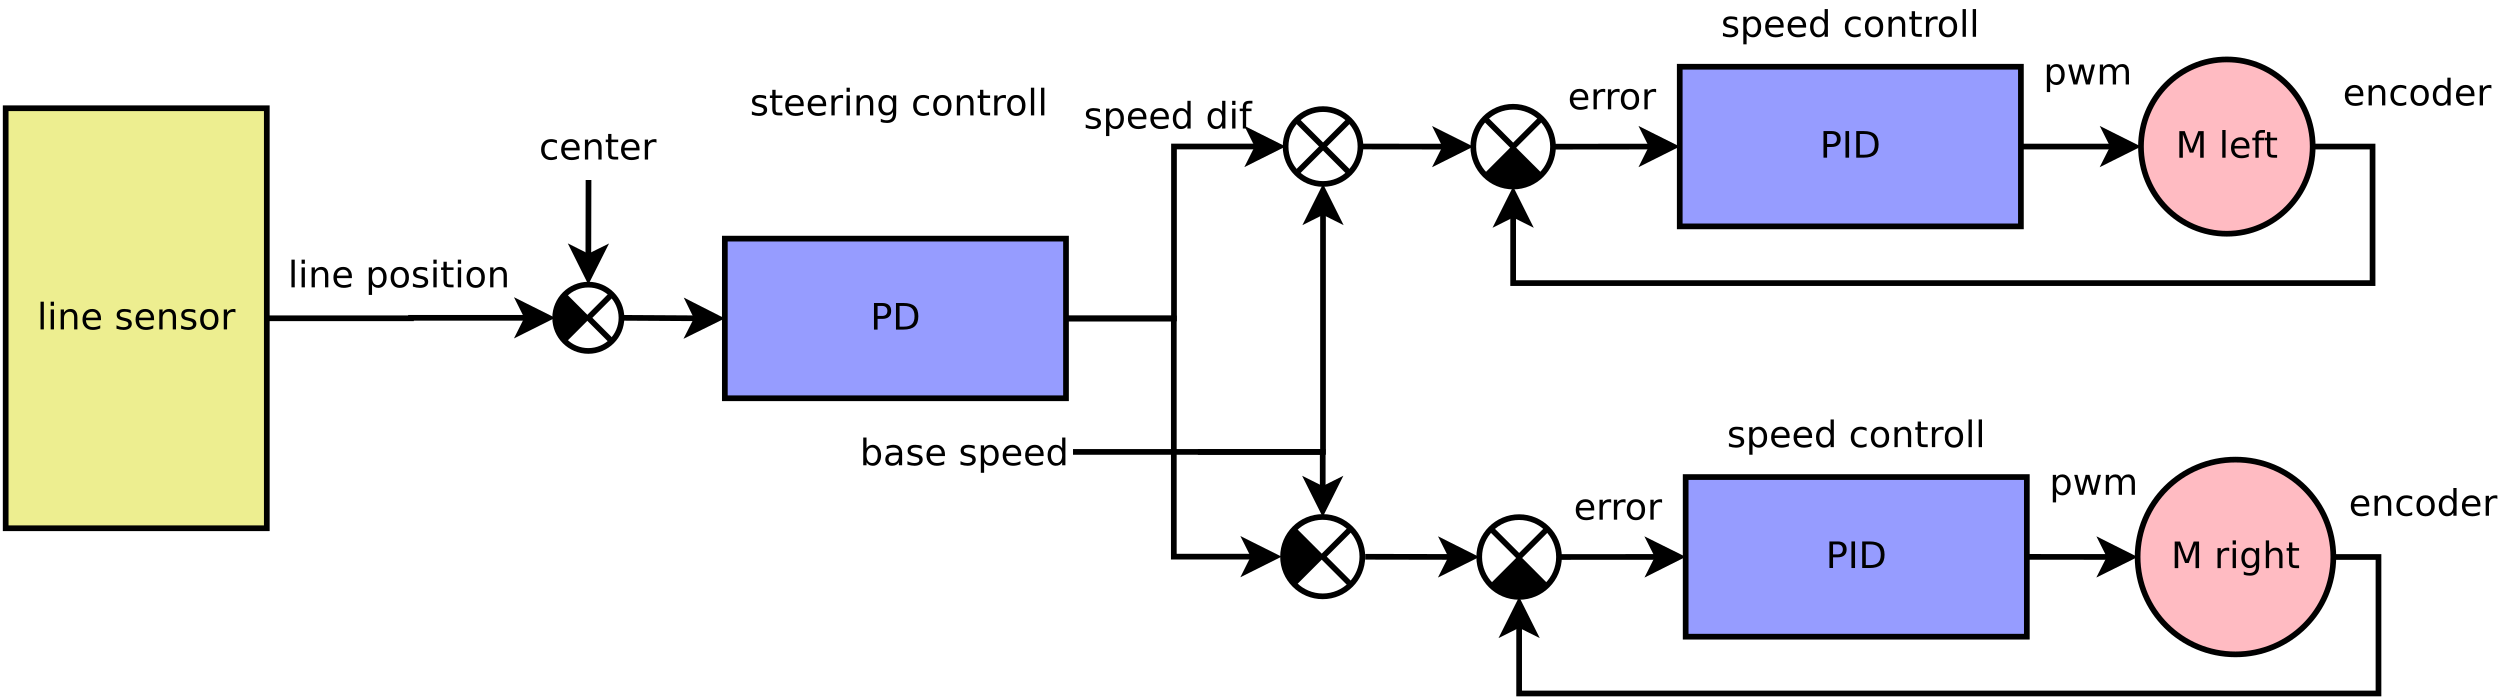 <?xml version="1.0" encoding="UTF-8"?>
<svg xmlns="http://www.w3.org/2000/svg" xmlns:xlink="http://www.w3.org/1999/xlink" width="877pt" height="245pt" viewBox="0 0 877 245" version="1.1">
<defs>
<g>
<symbol overflow="visible" id="glyph0-0">
<path style="stroke:none;" d="M 0.641 2.266 L 0.641 -9.016 L 7.031 -9.016 L 7.031 2.266 Z M 1.359 1.547 L 6.328 1.547 L 6.328 -8.297 L 1.359 -8.297 Z M 1.359 1.547 "/>
</symbol>
<symbol overflow="visible" id="glyph0-1">
<path style="stroke:none;" d="M 2.516 -8.297 L 2.516 -4.781 L 4.109 -4.781 C 4.691 -4.781 5.145 -4.93 5.469 -5.234 C 5.789 -5.547 5.953 -5.984 5.953 -6.547 C 5.953 -7.098 5.789 -7.523 5.469 -7.828 C 5.145 -8.141 4.691 -8.297 4.109 -8.297 Z M 1.25 -9.328 L 4.109 -9.328 C 5.148 -9.328 5.938 -9.086 6.469 -8.609 C 7.008 -8.141 7.281 -7.453 7.281 -6.547 C 7.281 -5.617 7.008 -4.922 6.469 -4.453 C 5.938 -3.984 5.148 -3.75 4.109 -3.75 L 2.516 -3.75 L 2.516 0 L 1.25 0 Z M 1.25 -9.328 "/>
</symbol>
<symbol overflow="visible" id="glyph0-2">
<path style="stroke:none;" d="M 1.25 -9.328 L 2.516 -9.328 L 2.516 0 L 1.25 0 Z M 1.25 -9.328 "/>
</symbol>
<symbol overflow="visible" id="glyph0-3">
<path style="stroke:none;" d="M 2.516 -8.297 L 2.516 -1.031 L 4.047 -1.031 C 5.328 -1.031 6.266 -1.32 6.859 -1.906 C 7.461 -2.488 7.766 -3.41 7.766 -4.672 C 7.766 -5.922 7.461 -6.836 6.859 -7.422 C 6.266 -8.004 5.328 -8.297 4.047 -8.297 Z M 1.25 -9.328 L 3.844 -9.328 C 5.656 -9.328 6.984 -8.953 7.828 -8.203 C 8.672 -7.453 9.094 -6.273 9.094 -4.672 C 9.094 -3.066 8.664 -1.883 7.812 -1.125 C 6.969 -0.375 5.645 0 3.844 0 L 1.25 0 Z M 1.25 -9.328 "/>
</symbol>
<symbol overflow="visible" id="glyph0-4">
<path style="stroke:none;" d="M 1.25 -9.328 L 3.141 -9.328 L 5.516 -2.984 L 7.906 -9.328 L 9.797 -9.328 L 9.797 0 L 8.562 0 L 8.562 -8.188 L 6.156 -1.797 L 4.891 -1.797 L 2.484 -8.188 L 2.484 0 L 1.25 0 Z M 1.25 -9.328 "/>
</symbol>
<symbol overflow="visible" id="glyph0-5">
<path style="stroke:none;" d=""/>
</symbol>
<symbol overflow="visible" id="glyph0-6">
<path style="stroke:none;" d="M 1.203 -9.719 L 2.359 -9.719 L 2.359 0 L 1.203 0 Z M 1.203 -9.719 "/>
</symbol>
<symbol overflow="visible" id="glyph0-7">
<path style="stroke:none;" d="M 7.188 -3.781 L 7.188 -3.219 L 1.906 -3.219 C 1.957 -2.426 2.195 -1.82 2.625 -1.406 C 3.051 -1 3.645 -0.797 4.406 -0.797 C 4.844 -0.797 5.27 -0.848 5.688 -0.953 C 6.102 -1.066 6.516 -1.227 6.922 -1.438 L 6.922 -0.359 C 6.516 -0.18 6.094 -0.047 5.656 0.047 C 5.219 0.141 4.781 0.188 4.344 0.188 C 3.219 0.188 2.328 -0.133 1.672 -0.781 C 1.023 -1.438 0.703 -2.32 0.703 -3.438 C 0.703 -4.582 1.008 -5.488 1.625 -6.156 C 2.25 -6.832 3.086 -7.172 4.141 -7.172 C 5.078 -7.172 5.816 -6.863 6.359 -6.25 C 6.91 -5.645 7.188 -4.82 7.188 -3.781 Z M 6.047 -4.125 C 6.035 -4.75 5.859 -5.25 5.516 -5.625 C 5.172 -6 4.719 -6.188 4.156 -6.188 C 3.508 -6.188 2.992 -6.004 2.609 -5.641 C 2.223 -5.285 2 -4.781 1.938 -4.125 Z M 6.047 -4.125 "/>
</symbol>
<symbol overflow="visible" id="glyph0-8">
<path style="stroke:none;" d="M 4.75 -9.719 L 4.75 -8.766 L 3.656 -8.766 C 3.238 -8.766 2.945 -8.68 2.781 -8.516 C 2.625 -8.348 2.547 -8.047 2.547 -7.609 L 2.547 -7 L 4.438 -7 L 4.438 -6.109 L 2.547 -6.109 L 2.547 0 L 1.391 0 L 1.391 -6.109 L 0.297 -6.109 L 0.297 -7 L 1.391 -7 L 1.391 -7.484 C 1.391 -8.266 1.57 -8.832 1.938 -9.188 C 2.301 -9.539 2.875 -9.719 3.656 -9.719 Z M 4.75 -9.719 "/>
</symbol>
<symbol overflow="visible" id="glyph0-9">
<path style="stroke:none;" d="M 2.344 -8.984 L 2.344 -7 L 4.719 -7 L 4.719 -6.109 L 2.344 -6.109 L 2.344 -2.312 C 2.344 -1.738 2.422 -1.367 2.578 -1.203 C 2.734 -1.047 3.051 -0.969 3.531 -0.969 L 4.719 -0.969 L 4.719 0 L 3.531 0 C 2.645 0 2.031 -0.164 1.688 -0.5 C 1.352 -0.832 1.188 -1.438 1.188 -2.312 L 1.188 -6.109 L 0.344 -6.109 L 0.344 -7 L 1.188 -7 L 1.188 -8.984 Z M 2.344 -8.984 "/>
</symbol>
<symbol overflow="visible" id="glyph0-10">
<path style="stroke:none;" d="M 7.016 -4.219 L 7.016 0 L 5.875 0 L 5.875 -4.188 C 5.875 -4.852 5.742 -5.348 5.484 -5.672 C 5.223 -6.004 4.836 -6.172 4.328 -6.172 C 3.703 -6.172 3.207 -5.973 2.844 -5.578 C 2.488 -5.18 2.312 -4.641 2.312 -3.953 L 2.312 0 L 1.156 0 L 1.156 -7 L 2.312 -7 L 2.312 -5.906 C 2.594 -6.332 2.914 -6.648 3.281 -6.859 C 3.656 -7.066 4.086 -7.172 4.578 -7.172 C 5.379 -7.172 5.984 -6.922 6.391 -6.422 C 6.805 -5.922 7.016 -5.188 7.016 -4.219 Z M 7.016 -4.219 "/>
</symbol>
<symbol overflow="visible" id="glyph0-11">
<path style="stroke:none;" d="M 6.25 -6.734 L 6.25 -5.656 C 5.914 -5.832 5.586 -5.961 5.266 -6.047 C 4.941 -6.141 4.613 -6.188 4.281 -6.188 C 3.531 -6.188 2.945 -5.953 2.531 -5.484 C 2.125 -5.016 1.922 -4.352 1.922 -3.5 C 1.922 -2.645 2.125 -1.977 2.531 -1.5 C 2.945 -1.031 3.531 -0.797 4.281 -0.797 C 4.613 -0.797 4.941 -0.836 5.266 -0.922 C 5.586 -1.016 5.914 -1.148 6.25 -1.328 L 6.25 -0.266 C 5.926 -0.117 5.594 -0.008 5.25 0.062 C 4.906 0.145 4.539 0.188 4.156 0.188 C 3.094 0.188 2.25 -0.145 1.625 -0.812 C 1.008 -1.477 0.703 -2.375 0.703 -3.5 C 0.703 -4.633 1.016 -5.531 1.641 -6.188 C 2.273 -6.844 3.133 -7.172 4.219 -7.172 C 4.57 -7.172 4.914 -7.133 5.25 -7.062 C 5.594 -6.988 5.926 -6.879 6.25 -6.734 Z M 6.25 -6.734 "/>
</symbol>
<symbol overflow="visible" id="glyph0-12">
<path style="stroke:none;" d="M 3.922 -6.188 C 3.305 -6.188 2.816 -5.945 2.453 -5.469 C 2.098 -4.988 1.922 -4.332 1.922 -3.5 C 1.922 -2.656 2.098 -1.992 2.453 -1.516 C 2.805 -1.035 3.297 -0.797 3.922 -0.797 C 4.535 -0.797 5.02 -1.035 5.375 -1.516 C 5.727 -2.004 5.906 -2.664 5.906 -3.5 C 5.906 -4.32 5.727 -4.973 5.375 -5.453 C 5.02 -5.941 4.535 -6.188 3.922 -6.188 Z M 3.922 -7.172 C 4.922 -7.172 5.703 -6.844 6.266 -6.188 C 6.836 -5.539 7.125 -4.645 7.125 -3.5 C 7.125 -2.352 6.836 -1.453 6.266 -0.797 C 5.703 -0.141 4.922 0.188 3.922 0.188 C 2.91 0.188 2.117 -0.141 1.547 -0.797 C 0.984 -1.453 0.703 -2.352 0.703 -3.5 C 0.703 -4.645 0.984 -5.539 1.547 -6.188 C 2.117 -6.844 2.91 -7.172 3.922 -7.172 Z M 3.922 -7.172 "/>
</symbol>
<symbol overflow="visible" id="glyph0-13">
<path style="stroke:none;" d="M 5.812 -5.938 L 5.812 -9.719 L 6.953 -9.719 L 6.953 0 L 5.812 0 L 5.812 -1.047 C 5.57 -0.629 5.266 -0.316 4.891 -0.109 C 4.523 0.086 4.082 0.188 3.562 0.188 C 2.719 0.188 2.031 -0.148 1.5 -0.828 C 0.969 -1.504 0.703 -2.395 0.703 -3.5 C 0.703 -4.594 0.969 -5.477 1.5 -6.156 C 2.031 -6.832 2.719 -7.172 3.562 -7.172 C 4.082 -7.172 4.523 -7.066 4.891 -6.859 C 5.266 -6.66 5.57 -6.352 5.812 -5.938 Z M 1.891 -3.5 C 1.891 -2.645 2.062 -1.977 2.406 -1.5 C 2.758 -1.02 3.238 -0.781 3.844 -0.781 C 4.457 -0.781 4.938 -1.02 5.281 -1.5 C 5.633 -1.977 5.812 -2.645 5.812 -3.5 C 5.812 -4.344 5.633 -5.004 5.281 -5.484 C 4.938 -5.961 4.457 -6.203 3.844 -6.203 C 3.238 -6.203 2.758 -5.961 2.406 -5.484 C 2.062 -5.004 1.891 -4.344 1.891 -3.5 Z M 1.891 -3.5 "/>
</symbol>
<symbol overflow="visible" id="glyph0-14">
<path style="stroke:none;" d="M 5.266 -5.922 C 5.129 -5.992 4.984 -6.047 4.828 -6.078 C 4.68 -6.117 4.52 -6.141 4.344 -6.141 C 3.688 -6.141 3.18 -5.926 2.828 -5.5 C 2.484 -5.082 2.312 -4.477 2.312 -3.688 L 2.312 0 L 1.156 0 L 1.156 -7 L 2.312 -7 L 2.312 -5.906 C 2.562 -6.332 2.879 -6.648 3.266 -6.859 C 3.648 -7.066 4.117 -7.172 4.672 -7.172 C 4.754 -7.172 4.844 -7.164 4.938 -7.156 C 5.031 -7.145 5.133 -7.129 5.25 -7.109 Z M 5.266 -5.922 "/>
</symbol>
<symbol overflow="visible" id="glyph0-15">
<path style="stroke:none;" d="M 2.312 -1.047 L 2.312 2.656 L 1.156 2.656 L 1.156 -7 L 2.312 -7 L 2.312 -5.938 C 2.562 -6.352 2.867 -6.66 3.234 -6.859 C 3.598 -7.066 4.039 -7.172 4.562 -7.172 C 5.406 -7.172 6.094 -6.832 6.625 -6.156 C 7.156 -5.477 7.422 -4.594 7.422 -3.5 C 7.422 -2.395 7.156 -1.504 6.625 -0.828 C 6.094 -0.148 5.406 0.188 4.562 0.188 C 4.039 0.188 3.598 0.086 3.234 -0.109 C 2.867 -0.316 2.562 -0.629 2.312 -1.047 Z M 6.234 -3.5 C 6.234 -4.344 6.055 -5.004 5.703 -5.484 C 5.359 -5.961 4.883 -6.203 4.281 -6.203 C 3.664 -6.203 3.18 -5.961 2.828 -5.484 C 2.484 -5.004 2.312 -4.344 2.312 -3.5 C 2.312 -2.645 2.484 -1.977 2.828 -1.5 C 3.18 -1.02 3.664 -0.781 4.281 -0.781 C 4.883 -0.781 5.359 -1.02 5.703 -1.5 C 6.055 -1.977 6.234 -2.645 6.234 -3.5 Z M 6.234 -3.5 "/>
</symbol>
<symbol overflow="visible" id="glyph0-16">
<path style="stroke:none;" d="M 0.531 -7 L 1.688 -7 L 3.125 -1.531 L 4.562 -7 L 5.906 -7 L 7.344 -1.531 L 8.781 -7 L 9.922 -7 L 8.094 0 L 6.734 0 L 5.234 -5.734 L 3.719 0 L 2.375 0 Z M 0.531 -7 "/>
</symbol>
<symbol overflow="visible" id="glyph0-17">
<path style="stroke:none;" d="M 6.656 -5.656 C 6.938 -6.164 7.273 -6.547 7.672 -6.797 C 8.078 -7.047 8.551 -7.172 9.094 -7.172 C 9.82 -7.172 10.383 -6.914 10.781 -6.406 C 11.176 -5.895 11.375 -5.164 11.375 -4.219 L 11.375 0 L 10.219 0 L 10.219 -4.188 C 10.219 -4.852 10.098 -5.348 9.859 -5.672 C 9.629 -6.004 9.27 -6.172 8.781 -6.172 C 8.188 -6.172 7.711 -5.973 7.359 -5.578 C 7.016 -5.18 6.844 -4.641 6.844 -3.953 L 6.844 0 L 5.688 0 L 5.688 -4.188 C 5.688 -4.863 5.566 -5.363 5.328 -5.688 C 5.098 -6.008 4.734 -6.172 4.234 -6.172 C 3.648 -6.172 3.18 -5.969 2.828 -5.562 C 2.484 -5.164 2.312 -4.629 2.312 -3.953 L 2.312 0 L 1.156 0 L 1.156 -7 L 2.312 -7 L 2.312 -5.906 C 2.582 -6.332 2.898 -6.648 3.266 -6.859 C 3.629 -7.066 4.062 -7.172 4.562 -7.172 C 5.07 -7.172 5.504 -7.039 5.859 -6.781 C 6.223 -6.52 6.488 -6.145 6.656 -5.656 Z M 6.656 -5.656 "/>
</symbol>
<symbol overflow="visible" id="glyph0-18">
<path style="stroke:none;" d="M 5.672 -6.797 L 5.672 -5.703 C 5.348 -5.867 5.008 -5.992 4.656 -6.078 C 4.301 -6.16 3.938 -6.203 3.562 -6.203 C 3 -6.203 2.57 -6.113 2.281 -5.938 C 2 -5.77 1.859 -5.508 1.859 -5.156 C 1.859 -4.883 1.957 -4.672 2.156 -4.516 C 2.363 -4.367 2.773 -4.227 3.391 -4.094 L 3.781 -4 C 4.602 -3.832 5.188 -3.586 5.531 -3.266 C 5.875 -2.941 6.047 -2.5 6.047 -1.938 C 6.047 -1.281 5.785 -0.758 5.266 -0.375 C 4.754 0 4.051 0.188 3.156 0.188 C 2.781 0.188 2.391 0.148 1.984 0.078 C 1.578 0.004 1.145 -0.102 0.688 -0.25 L 0.688 -1.438 C 1.113 -1.219 1.531 -1.051 1.938 -0.938 C 2.352 -0.832 2.766 -0.781 3.172 -0.781 C 3.711 -0.781 4.129 -0.875 4.422 -1.062 C 4.711 -1.25 4.859 -1.508 4.859 -1.844 C 4.859 -2.156 4.754 -2.395 4.547 -2.562 C 4.336 -2.727 3.875 -2.891 3.156 -3.047 L 2.766 -3.141 C 2.047 -3.285 1.531 -3.516 1.219 -3.828 C 0.906 -4.141 0.75 -4.566 0.75 -5.109 C 0.75 -5.766 0.977 -6.27 1.438 -6.625 C 1.906 -6.988 2.57 -7.172 3.438 -7.172 C 3.852 -7.172 4.25 -7.141 4.625 -7.078 C 5 -7.016 5.348 -6.922 5.672 -6.797 Z M 5.672 -6.797 "/>
</symbol>
<symbol overflow="visible" id="glyph0-19">
<path style="stroke:none;" d="M 1.203 -7 L 2.359 -7 L 2.359 0 L 1.203 0 Z M 1.203 -9.719 L 2.359 -9.719 L 2.359 -8.266 L 1.203 -8.266 Z M 1.203 -9.719 "/>
</symbol>
<symbol overflow="visible" id="glyph0-20">
<path style="stroke:none;" d="M 5.812 -3.578 C 5.812 -4.41 5.641 -5.055 5.297 -5.516 C 4.953 -5.973 4.469 -6.203 3.844 -6.203 C 3.227 -6.203 2.75 -5.973 2.406 -5.516 C 2.062 -5.055 1.891 -4.41 1.891 -3.578 C 1.891 -2.754 2.062 -2.113 2.406 -1.656 C 2.75 -1.195 3.227 -0.969 3.844 -0.969 C 4.469 -0.969 4.953 -1.195 5.297 -1.656 C 5.641 -2.113 5.812 -2.754 5.812 -3.578 Z M 6.953 -0.875 C 6.953 0.32 6.688 1.207 6.156 1.781 C 5.633 2.363 4.828 2.656 3.734 2.656 C 3.328 2.656 2.945 2.625 2.594 2.562 C 2.238 2.508 1.891 2.422 1.547 2.297 L 1.547 1.172 C 1.891 1.359 2.223 1.492 2.547 1.578 C 2.879 1.672 3.219 1.719 3.562 1.719 C 4.312 1.719 4.875 1.52 5.25 1.125 C 5.625 0.727 5.812 0.133 5.812 -0.656 L 5.812 -1.234 C 5.57 -0.816 5.266 -0.504 4.891 -0.297 C 4.523 -0.098 4.082 0 3.562 0 C 2.707 0 2.016 -0.328 1.484 -0.984 C 0.961 -1.641 0.703 -2.504 0.703 -3.578 C 0.703 -4.66 0.961 -5.531 1.484 -6.188 C 2.016 -6.844 2.707 -7.172 3.562 -7.172 C 4.082 -7.172 4.523 -7.066 4.891 -6.859 C 5.266 -6.648 5.57 -6.344 5.812 -5.938 L 5.812 -7 L 6.953 -7 Z M 6.953 -0.875 "/>
</symbol>
<symbol overflow="visible" id="glyph0-21">
<path style="stroke:none;" d="M 7.016 -4.219 L 7.016 0 L 5.875 0 L 5.875 -4.188 C 5.875 -4.852 5.742 -5.348 5.484 -5.672 C 5.223 -6.004 4.836 -6.172 4.328 -6.172 C 3.703 -6.172 3.207 -5.973 2.844 -5.578 C 2.488 -5.18 2.312 -4.641 2.312 -3.953 L 2.312 0 L 1.156 0 L 1.156 -9.719 L 2.312 -9.719 L 2.312 -5.906 C 2.594 -6.332 2.914 -6.648 3.281 -6.859 C 3.656 -7.066 4.086 -7.172 4.578 -7.172 C 5.379 -7.172 5.984 -6.922 6.391 -6.422 C 6.805 -5.922 7.016 -5.188 7.016 -4.219 Z M 7.016 -4.219 "/>
</symbol>
<symbol overflow="visible" id="glyph0-22">
<path style="stroke:none;" d="M 6.234 -3.5 C 6.234 -4.344 6.055 -5.004 5.703 -5.484 C 5.359 -5.961 4.883 -6.203 4.281 -6.203 C 3.664 -6.203 3.18 -5.961 2.828 -5.484 C 2.484 -5.004 2.312 -4.344 2.312 -3.5 C 2.312 -2.645 2.484 -1.977 2.828 -1.5 C 3.18 -1.02 3.664 -0.781 4.281 -0.781 C 4.883 -0.781 5.359 -1.02 5.703 -1.5 C 6.055 -1.977 6.234 -2.645 6.234 -3.5 Z M 2.312 -5.938 C 2.562 -6.352 2.867 -6.66 3.234 -6.859 C 3.598 -7.066 4.039 -7.172 4.562 -7.172 C 5.406 -7.172 6.094 -6.832 6.625 -6.156 C 7.156 -5.477 7.422 -4.594 7.422 -3.5 C 7.422 -2.395 7.156 -1.504 6.625 -0.828 C 6.094 -0.148 5.406 0.188 4.562 0.188 C 4.039 0.188 3.598 0.086 3.234 -0.109 C 2.867 -0.316 2.562 -0.629 2.312 -1.047 L 2.312 0 L 1.156 0 L 1.156 -9.719 L 2.312 -9.719 Z M 2.312 -5.938 "/>
</symbol>
<symbol overflow="visible" id="glyph0-23">
<path style="stroke:none;" d="M 4.391 -3.516 C 3.461 -3.516 2.816 -3.406 2.453 -3.188 C 2.098 -2.977 1.922 -2.617 1.922 -2.109 C 1.922 -1.703 2.051 -1.379 2.312 -1.141 C 2.582 -0.898 2.953 -0.781 3.422 -0.781 C 4.055 -0.781 4.566 -1.004 4.953 -1.453 C 5.336 -1.91 5.531 -2.516 5.531 -3.266 L 5.531 -3.516 Z M 6.672 -4 L 6.672 0 L 5.531 0 L 5.531 -1.062 C 5.27 -0.633 4.941 -0.316 4.547 -0.109 C 4.16 0.086 3.68 0.188 3.109 0.188 C 2.391 0.188 1.816 -0.016 1.391 -0.422 C 0.973 -0.828 0.766 -1.363 0.766 -2.031 C 0.766 -2.82 1.023 -3.414 1.547 -3.812 C 2.078 -4.219 2.867 -4.422 3.922 -4.422 L 5.531 -4.422 L 5.531 -4.531 C 5.531 -5.062 5.352 -5.469 5 -5.75 C 4.656 -6.039 4.172 -6.188 3.547 -6.188 C 3.141 -6.188 2.75 -6.141 2.375 -6.047 C 2 -5.953 1.633 -5.812 1.281 -5.625 L 1.281 -6.672 C 1.695 -6.836 2.102 -6.961 2.5 -7.047 C 2.895 -7.129 3.281 -7.172 3.656 -7.172 C 4.676 -7.172 5.43 -6.906 5.922 -6.375 C 6.422 -5.852 6.672 -5.062 6.672 -4 Z M 6.672 -4 "/>
</symbol>
</g>
</defs>
<g id="surface20555">
<rect x="0" y="0" width="877" height="245" style="fill:rgb(100%,100%,100%);fill-opacity:1;stroke:none;"/>
<path style="fill-rule:evenodd;fill:rgb(100%,100%,100%);fill-opacity:1;stroke-width:0.1;stroke-linecap:butt;stroke-linejoin:miter;stroke:rgb(0%,0%,0%);stroke-opacity:1;stroke-miterlimit:10;" d="M 32.084 23.926 C 32.084 24.289 31.79 24.583 31.427 24.583 C 31.065 24.583 30.771 24.289 30.771 23.926 C 30.771 23.564 31.065 23.27 31.427 23.27 C 31.79 23.27 32.084 23.564 32.084 23.926 " transform="matrix(20,0,0,20,-164.427,-427.128)"/>
<path style="fill:none;stroke-width:0.1;stroke-linecap:butt;stroke-linejoin:miter;stroke:rgb(0%,0%,0%);stroke-opacity:1;stroke-miterlimit:10;" d="M 30.963 23.462 L 31.891 24.39 " transform="matrix(20,0,0,20,-164.427,-427.128)"/>
<path style="fill:none;stroke-width:0.1;stroke-linecap:butt;stroke-linejoin:miter;stroke:rgb(0%,0%,0%);stroke-opacity:1;stroke-miterlimit:10;" d="M 31.891 23.462 L 30.963 24.39 " transform="matrix(20,0,0,20,-164.427,-427.128)"/>
<path style="fill-rule:evenodd;fill:rgb(58.824%,61.176%,100%);fill-opacity:1;stroke-width:0.1;stroke-linecap:butt;stroke-linejoin:miter;stroke:rgb(0%,0%,0%);stroke-opacity:1;stroke-miterlimit:10;" d="M 37.684 22.527 L 43.668 22.527 L 43.668 25.327 L 37.684 25.327 Z M 37.684 22.527 " transform="matrix(20,0,0,20,-164.427,-427.128)"/>
<g style="fill:rgb(0%,0%,0%);fill-opacity:1;">
  <use xlink:href="#glyph0-1" x="638.426" y="55.307"/>
  <use xlink:href="#glyph0-2" x="646.144" y="55.307"/>
  <use xlink:href="#glyph0-3" x="649.919" y="55.307"/>
</g>
<path style="fill-rule:evenodd;fill:rgb(100%,73.333%,76.078%);fill-opacity:1;stroke-width:0.1;stroke-linecap:butt;stroke-linejoin:miter;stroke:rgb(0%,0%,0%);stroke-opacity:1;stroke-miterlimit:10;" d="M 48.786 23.927 C 48.786 24.772 48.112 25.456 47.28 25.456 C 46.449 25.456 45.774 24.772 45.774 23.927 C 45.774 23.083 46.449 22.399 47.28 22.399 C 48.112 22.399 48.786 23.083 48.786 23.927 " transform="matrix(20,0,0,20,-164.427,-427.128)"/>
<g style="fill:rgb(0%,0%,0%);fill-opacity:1;">
  <use xlink:href="#glyph0-4" x="763.262" y="55.322"/>
  <use xlink:href="#glyph0-5" x="774.305" y="55.322"/>
  <use xlink:href="#glyph0-6" x="778.374" y="55.322"/>
  <use xlink:href="#glyph0-7" x="781.93" y="55.322"/>
  <use xlink:href="#glyph0-8" x="789.805" y="55.322"/>
  <use xlink:href="#glyph0-9" x="794.087" y="55.322"/>
</g>
<path style="fill-rule:evenodd;fill:rgb(100%,100%,100%);fill-opacity:1;stroke-width:0.1;stroke-linecap:butt;stroke-linejoin:miter;stroke:rgb(0%,0%,0%);stroke-opacity:1;stroke-miterlimit:10;" d="M 35.461 23.929 C 35.461 24.315 35.148 24.628 34.762 24.628 C 34.376 24.628 34.063 24.315 34.063 23.929 C 34.063 23.543 34.376 23.229 34.762 23.229 C 35.148 23.229 35.461 23.543 35.461 23.929 " transform="matrix(20,0,0,20,-164.427,-427.128)"/>
<path style="fill:none;stroke-width:0.1;stroke-linecap:butt;stroke-linejoin:miter;stroke:rgb(0%,0%,0%);stroke-opacity:1;stroke-miterlimit:10;" d="M 34.268 23.434 L 34.762 23.929 L 35.257 23.434 " transform="matrix(20,0,0,20,-164.427,-427.128)"/>
<path style="fill-rule:evenodd;fill:rgb(0%,0%,0%);fill-opacity:1;stroke-width:0.05;stroke-linecap:butt;stroke-linejoin:miter;stroke:rgb(0%,0%,0%);stroke-opacity:1;stroke-miterlimit:10;" d="M 34.268 24.423 C 34.268 24.423 34.449 24.628 34.762 24.628 C 35.075 24.628 35.257 24.423 35.257 24.423 L 34.762 23.929 Z M 34.268 24.423 " transform="matrix(20,0,0,20,-164.427,-427.128)"/>
<path style="fill:none;stroke-width:0.1;stroke-linecap:butt;stroke-linejoin:miter;stroke:rgb(0%,0%,0%);stroke-opacity:1;stroke-miterlimit:10;" d="M 35.461 23.929 L 37.197 23.927 " transform="matrix(20,0,0,20,-164.427,-427.128)"/>
<path style="fill-rule:evenodd;fill:rgb(0%,0%,0%);fill-opacity:1;stroke-width:0.1;stroke-linecap:butt;stroke-linejoin:miter;stroke:rgb(0%,0%,0%);stroke-opacity:1;stroke-miterlimit:10;" d="M 37.572 23.927 L 37.072 24.177 L 37.197 23.927 L 37.072 23.677 Z M 37.572 23.927 " transform="matrix(20,0,0,20,-164.427,-427.128)"/>
<path style="fill:none;stroke-width:0.1;stroke-linecap:butt;stroke-linejoin:miter;stroke:rgb(0%,0%,0%);stroke-opacity:1;stroke-miterlimit:10;" d="M 43.668 23.927 L 45.288 23.927 " transform="matrix(20,0,0,20,-164.427,-427.128)"/>
<path style="fill-rule:evenodd;fill:rgb(0%,0%,0%);fill-opacity:1;stroke-width:0.1;stroke-linecap:butt;stroke-linejoin:miter;stroke:rgb(0%,0%,0%);stroke-opacity:1;stroke-miterlimit:10;" d="M 45.663 23.927 L 45.162 24.177 L 45.288 23.927 L 45.163 23.677 Z M 45.663 23.927 " transform="matrix(20,0,0,20,-164.427,-427.128)"/>
<path style="fill:none;stroke-width:0.1;stroke-linecap:butt;stroke-linejoin:miter;stroke:rgb(0%,0%,0%);stroke-opacity:1;stroke-miterlimit:10;" d="M 48.786 23.927 L 49.836 23.927 L 49.836 26.322 L 34.762 26.322 L 34.762 25.115 " transform="matrix(20,0,0,20,-164.427,-427.128)"/>
<path style="fill-rule:evenodd;fill:rgb(0%,0%,0%);fill-opacity:1;stroke-width:0.1;stroke-linecap:butt;stroke-linejoin:miter;stroke:rgb(0%,0%,0%);stroke-opacity:1;stroke-miterlimit:10;" d="M 34.762 24.74 L 35.012 25.24 L 34.762 25.115 L 34.512 25.24 Z M 34.762 24.74 " transform="matrix(20,0,0,20,-164.427,-427.128)"/>
<g style="fill:rgb(0%,0%,0%);fill-opacity:1;">
  <use xlink:href="#glyph0-7" x="821.871" y="36.967"/>
  <use xlink:href="#glyph0-10" x="829.746" y="36.967"/>
  <use xlink:href="#glyph0-11" x="837.858" y="36.967"/>
  <use xlink:href="#glyph0-12" x="844.896" y="36.967"/>
  <use xlink:href="#glyph0-13" x="852.727" y="36.967"/>
  <use xlink:href="#glyph0-7" x="860.852" y="36.967"/>
  <use xlink:href="#glyph0-14" x="868.727" y="36.967"/>
</g>
<g style="fill:rgb(0%,0%,0%);fill-opacity:1;">
  <use xlink:href="#glyph0-15" x="716.875" y="29.631"/>
  <use xlink:href="#glyph0-16" x="725" y="29.631"/>
  <use xlink:href="#glyph0-17" x="735.468" y="29.631"/>
</g>
<g style="fill:rgb(0%,0%,0%);fill-opacity:1;">
  <use xlink:href="#glyph0-7" x="549.984" y="38.346"/>
  <use xlink:href="#glyph0-14" x="557.859" y="38.346"/>
  <use xlink:href="#glyph0-14" x="562.897" y="38.346"/>
  <use xlink:href="#glyph0-12" x="567.878" y="38.346"/>
  <use xlink:href="#glyph0-14" x="575.709" y="38.346"/>
</g>
<g style="fill:rgb(0%,0%,0%);fill-opacity:1;">
  <use xlink:href="#glyph0-18" x="603.727" y="12.904"/>
  <use xlink:href="#glyph0-15" x="610.395" y="12.904"/>
  <use xlink:href="#glyph0-7" x="618.52" y="12.904"/>
  <use xlink:href="#glyph0-7" x="626.395" y="12.904"/>
  <use xlink:href="#glyph0-13" x="634.27" y="12.904"/>
  <use xlink:href="#glyph0-5" x="642.395" y="12.904"/>
  <use xlink:href="#glyph0-11" x="646.464" y="12.904"/>
  <use xlink:href="#glyph0-12" x="653.501" y="12.904"/>
  <use xlink:href="#glyph0-10" x="661.332" y="12.904"/>
  <use xlink:href="#glyph0-9" x="669.445" y="12.904"/>
  <use xlink:href="#glyph0-14" x="674.463" y="12.904"/>
  <use xlink:href="#glyph0-12" x="679.444" y="12.904"/>
  <use xlink:href="#glyph0-6" x="687.276" y="12.904"/>
  <use xlink:href="#glyph0-6" x="690.832" y="12.904"/>
</g>
<path style="fill-rule:evenodd;fill:rgb(58.824%,61.176%,100%);fill-opacity:1;stroke-width:0.1;stroke-linecap:butt;stroke-linejoin:miter;stroke:rgb(0%,0%,0%);stroke-opacity:1;stroke-miterlimit:10;" d="M 37.788 29.724 L 43.772 29.724 L 43.772 32.524 L 37.788 32.524 Z M 37.788 29.724 " transform="matrix(20,0,0,20,-164.427,-427.128)"/>
<g style="fill:rgb(0%,0%,0%);fill-opacity:1;">
  <use xlink:href="#glyph0-1" x="640.516" y="199.264"/>
  <use xlink:href="#glyph0-2" x="648.234" y="199.264"/>
  <use xlink:href="#glyph0-3" x="652.009" y="199.264"/>
</g>
<path style="fill-rule:evenodd;fill:rgb(100%,73.333%,76.078%);fill-opacity:1;stroke-width:0.1;stroke-linecap:butt;stroke-linejoin:miter;stroke:rgb(0%,0%,0%);stroke-opacity:1;stroke-miterlimit:10;" d="M 49.148 31.126 C 49.148 32.069 48.38 32.834 47.432 32.834 C 46.484 32.834 45.715 32.069 45.715 31.126 C 45.715 30.182 46.484 29.418 47.432 29.418 C 48.38 29.418 49.148 30.182 49.148 31.126 " transform="matrix(20,0,0,20,-164.427,-427.128)"/>
<g style="fill:rgb(0%,0%,0%);fill-opacity:1;">
  <use xlink:href="#glyph0-4" x="761.633" y="199.291"/>
  <use xlink:href="#glyph0-5" x="772.676" y="199.291"/>
  <use xlink:href="#glyph0-14" x="776.745" y="199.291"/>
  <use xlink:href="#glyph0-19" x="782.007" y="199.291"/>
  <use xlink:href="#glyph0-20" x="785.564" y="199.291"/>
  <use xlink:href="#glyph0-21" x="793.689" y="199.291"/>
  <use xlink:href="#glyph0-9" x="801.801" y="199.291"/>
</g>
<path style="fill-rule:evenodd;fill:rgb(100%,100%,100%);fill-opacity:1;stroke-width:0.1;stroke-linecap:butt;stroke-linejoin:miter;stroke:rgb(0%,0%,0%);stroke-opacity:1;stroke-miterlimit:10;" d="M 35.566 31.126 C 35.566 31.512 35.253 31.826 34.867 31.826 C 34.481 31.826 34.167 31.512 34.167 31.126 C 34.167 30.74 34.481 30.427 34.867 30.427 C 35.253 30.427 35.566 30.74 35.566 31.126 " transform="matrix(20,0,0,20,-164.427,-427.128)"/>
<path style="fill:none;stroke-width:0.1;stroke-linecap:butt;stroke-linejoin:miter;stroke:rgb(0%,0%,0%);stroke-opacity:1;stroke-miterlimit:10;" d="M 34.372 30.632 L 34.867 31.126 L 35.361 30.632 " transform="matrix(20,0,0,20,-164.427,-427.128)"/>
<path style="fill-rule:evenodd;fill:rgb(0%,0%,0%);fill-opacity:1;stroke-width:0.05;stroke-linecap:butt;stroke-linejoin:miter;stroke:rgb(0%,0%,0%);stroke-opacity:1;stroke-miterlimit:10;" d="M 34.372 31.621 C 34.372 31.621 34.553 31.826 34.867 31.826 C 35.18 31.826 35.361 31.621 35.361 31.621 L 34.867 31.126 Z M 34.372 31.621 " transform="matrix(20,0,0,20,-164.427,-427.128)"/>
<path style="fill:none;stroke-width:0.1;stroke-linecap:butt;stroke-linejoin:miter;stroke:rgb(0%,0%,0%);stroke-opacity:1;stroke-miterlimit:10;" d="M 35.566 31.126 L 37.302 31.125 " transform="matrix(20,0,0,20,-164.427,-427.128)"/>
<path style="fill-rule:evenodd;fill:rgb(0%,0%,0%);fill-opacity:1;stroke-width:0.1;stroke-linecap:butt;stroke-linejoin:miter;stroke:rgb(0%,0%,0%);stroke-opacity:1;stroke-miterlimit:10;" d="M 37.677 31.124 L 37.177 31.375 L 37.302 31.125 L 37.176 30.875 Z M 37.677 31.124 " transform="matrix(20,0,0,20,-164.427,-427.128)"/>
<path style="fill:none;stroke-width:0.1;stroke-linecap:butt;stroke-linejoin:miter;stroke:rgb(0%,0%,0%);stroke-opacity:1;stroke-miterlimit:10;" d="M 43.772 31.124 L 45.229 31.125 " transform="matrix(20,0,0,20,-164.427,-427.128)"/>
<path style="fill-rule:evenodd;fill:rgb(0%,0%,0%);fill-opacity:1;stroke-width:0.1;stroke-linecap:butt;stroke-linejoin:miter;stroke:rgb(0%,0%,0%);stroke-opacity:1;stroke-miterlimit:10;" d="M 45.604 31.126 L 45.103 31.375 L 45.229 31.125 L 45.104 30.875 Z M 45.604 31.126 " transform="matrix(20,0,0,20,-164.427,-427.128)"/>
<path style="fill:none;stroke-width:0.1;stroke-linecap:butt;stroke-linejoin:miter;stroke:rgb(0%,0%,0%);stroke-opacity:1;stroke-miterlimit:10;" d="M 49.148 31.126 L 49.94 31.126 L 49.94 33.52 L 34.867 33.52 L 34.867 32.312 " transform="matrix(20,0,0,20,-164.427,-427.128)"/>
<path style="fill-rule:evenodd;fill:rgb(0%,0%,0%);fill-opacity:1;stroke-width:0.1;stroke-linecap:butt;stroke-linejoin:miter;stroke:rgb(0%,0%,0%);stroke-opacity:1;stroke-miterlimit:10;" d="M 34.867 31.937 L 35.117 32.437 L 34.867 32.312 L 34.617 32.437 Z M 34.867 31.937 " transform="matrix(20,0,0,20,-164.427,-427.128)"/>
<g style="fill:rgb(0%,0%,0%);fill-opacity:1;">
  <use xlink:href="#glyph0-7" x="823.961" y="180.92"/>
  <use xlink:href="#glyph0-10" x="831.836" y="180.92"/>
  <use xlink:href="#glyph0-11" x="839.948" y="180.92"/>
  <use xlink:href="#glyph0-12" x="846.986" y="180.92"/>
  <use xlink:href="#glyph0-13" x="854.817" y="180.92"/>
  <use xlink:href="#glyph0-7" x="862.942" y="180.92"/>
  <use xlink:href="#glyph0-14" x="870.817" y="180.92"/>
</g>
<g style="fill:rgb(0%,0%,0%);fill-opacity:1;">
  <use xlink:href="#glyph0-15" x="718.965" y="173.584"/>
  <use xlink:href="#glyph0-16" x="727.09" y="173.584"/>
  <use xlink:href="#glyph0-17" x="737.558" y="173.584"/>
</g>
<g style="fill:rgb(0%,0%,0%);fill-opacity:1;">
  <use xlink:href="#glyph0-7" x="552.074" y="182.299"/>
  <use xlink:href="#glyph0-14" x="559.949" y="182.299"/>
  <use xlink:href="#glyph0-14" x="564.987" y="182.299"/>
  <use xlink:href="#glyph0-12" x="569.968" y="182.299"/>
  <use xlink:href="#glyph0-14" x="577.799" y="182.299"/>
</g>
<g style="fill:rgb(0%,0%,0%);fill-opacity:1;">
  <use xlink:href="#glyph0-18" x="605.816" y="156.861"/>
  <use xlink:href="#glyph0-15" x="612.485" y="156.861"/>
  <use xlink:href="#glyph0-7" x="620.61" y="156.861"/>
  <use xlink:href="#glyph0-7" x="628.485" y="156.861"/>
  <use xlink:href="#glyph0-13" x="636.36" y="156.861"/>
  <use xlink:href="#glyph0-5" x="644.485" y="156.861"/>
  <use xlink:href="#glyph0-11" x="648.553" y="156.861"/>
  <use xlink:href="#glyph0-12" x="655.591" y="156.861"/>
  <use xlink:href="#glyph0-10" x="663.422" y="156.861"/>
  <use xlink:href="#glyph0-9" x="671.534" y="156.861"/>
  <use xlink:href="#glyph0-14" x="676.553" y="156.861"/>
  <use xlink:href="#glyph0-12" x="681.534" y="156.861"/>
  <use xlink:href="#glyph0-6" x="689.365" y="156.861"/>
  <use xlink:href="#glyph0-6" x="692.922" y="156.861"/>
</g>
<path style="fill-rule:evenodd;fill:rgb(58.824%,61.176%,100%);fill-opacity:1;stroke-width:0.1;stroke-linecap:butt;stroke-linejoin:miter;stroke:rgb(0%,0%,0%);stroke-opacity:1;stroke-miterlimit:10;" d="M 20.935 25.542 L 26.919 25.542 L 26.919 28.342 L 20.935 28.342 Z M 20.935 25.542 " transform="matrix(20,0,0,20,-164.427,-427.128)"/>
<g style="fill:rgb(0%,0%,0%);fill-opacity:1;">
  <use xlink:href="#glyph0-1" x="305.34" y="115.619"/>
  <use xlink:href="#glyph0-3" x="313.058" y="115.619"/>
</g>
<g style="fill:rgb(0%,0%,0%);fill-opacity:1;">
  <use xlink:href="#glyph0-18" x="263.066" y="40.483"/>
  <use xlink:href="#glyph0-9" x="269.735" y="40.483"/>
  <use xlink:href="#glyph0-7" x="274.754" y="40.483"/>
  <use xlink:href="#glyph0-7" x="282.629" y="40.483"/>
  <use xlink:href="#glyph0-14" x="290.503" y="40.483"/>
  <use xlink:href="#glyph0-19" x="295.766" y="40.483"/>
  <use xlink:href="#glyph0-10" x="299.322" y="40.483"/>
  <use xlink:href="#glyph0-20" x="307.434" y="40.483"/>
  <use xlink:href="#glyph0-5" x="315.559" y="40.483"/>
  <use xlink:href="#glyph0-11" x="319.628" y="40.483"/>
  <use xlink:href="#glyph0-12" x="326.666" y="40.483"/>
  <use xlink:href="#glyph0-10" x="334.497" y="40.483"/>
  <use xlink:href="#glyph0-9" x="342.609" y="40.483"/>
  <use xlink:href="#glyph0-14" x="347.628" y="40.483"/>
  <use xlink:href="#glyph0-12" x="352.609" y="40.483"/>
  <use xlink:href="#glyph0-6" x="360.44" y="40.483"/>
  <use xlink:href="#glyph0-6" x="363.996" y="40.483"/>
</g>
<path style="fill:none;stroke-width:0.1;stroke-linecap:butt;stroke-linejoin:miter;stroke:rgb(0%,0%,0%);stroke-opacity:1;stroke-miterlimit:10;" d="M 32.084 23.926 L 33.576 23.928 " transform="matrix(20,0,0,20,-164.427,-427.128)"/>
<path style="fill-rule:evenodd;fill:rgb(0%,0%,0%);fill-opacity:1;stroke-width:0.1;stroke-linecap:butt;stroke-linejoin:miter;stroke:rgb(0%,0%,0%);stroke-opacity:1;stroke-miterlimit:10;" d="M 33.951 23.928 L 33.451 24.178 L 33.576 23.928 L 33.451 23.678 Z M 33.951 23.928 " transform="matrix(20,0,0,20,-164.427,-427.128)"/>
<path style="fill:none;stroke-width:0.1;stroke-linecap:butt;stroke-linejoin:miter;stroke:rgb(0%,0%,0%);stroke-opacity:1;stroke-miterlimit:10;" d="M 32.167 31.122 L 33.681 31.125 " transform="matrix(20,0,0,20,-164.427,-427.128)"/>
<path style="fill-rule:evenodd;fill:rgb(0%,0%,0%);fill-opacity:1;stroke-width:0.1;stroke-linecap:butt;stroke-linejoin:miter;stroke:rgb(0%,0%,0%);stroke-opacity:1;stroke-miterlimit:10;" d="M 34.056 31.126 L 33.555 31.375 L 33.681 31.125 L 33.556 30.875 Z M 34.056 31.126 " transform="matrix(20,0,0,20,-164.427,-427.128)"/>
<path style="fill-rule:evenodd;fill:rgb(100%,100%,100%);fill-opacity:1;stroke-width:0.1;stroke-linecap:butt;stroke-linejoin:miter;stroke:rgb(0%,0%,0%);stroke-opacity:1;stroke-miterlimit:10;" d="M 32.117 31.12 C 32.117 31.504 31.806 31.816 31.422 31.816 C 31.038 31.816 30.726 31.504 30.726 31.12 C 30.726 30.736 31.038 30.424 31.422 30.424 C 31.806 30.424 32.117 30.736 32.117 31.12 " transform="matrix(20,0,0,20,-164.427,-427.128)"/>
<path style="fill:none;stroke-width:0.1;stroke-linecap:butt;stroke-linejoin:miter;stroke:rgb(0%,0%,0%);stroke-opacity:1;stroke-miterlimit:10;" d="M 31.914 30.628 L 31.422 31.12 L 31.914 31.612 " transform="matrix(20,0,0,20,-164.427,-427.128)"/>
<path style="fill-rule:evenodd;fill:rgb(0%,0%,0%);fill-opacity:1;stroke-width:0.05;stroke-linecap:butt;stroke-linejoin:miter;stroke:rgb(0%,0%,0%);stroke-opacity:1;stroke-miterlimit:10;" d="M 30.93 30.628 C 30.93 30.628 30.726 30.808 30.726 31.12 C 30.726 31.432 30.93 31.612 30.93 31.612 L 31.422 31.12 Z M 30.93 30.628 " transform="matrix(20,0,0,20,-164.427,-427.128)"/>
<path style="fill:none;stroke-width:0.1;stroke-linecap:butt;stroke-linejoin:miter;stroke:rgb(0%,0%,0%);stroke-opacity:1;stroke-miterlimit:10;" d="M 26.919 26.942 L 28.813 26.942 L 28.813 23.926 L 30.284 23.926 " transform="matrix(20,0,0,20,-164.427,-427.128)"/>
<path style="fill-rule:evenodd;fill:rgb(0%,0%,0%);fill-opacity:1;stroke-width:0.1;stroke-linecap:butt;stroke-linejoin:miter;stroke:rgb(0%,0%,0%);stroke-opacity:1;stroke-miterlimit:10;" d="M 30.659 23.926 L 30.159 24.176 L 30.284 23.926 L 30.159 23.676 Z M 30.659 23.926 " transform="matrix(20,0,0,20,-164.427,-427.128)"/>
<path style="fill:none;stroke-width:0.1;stroke-linecap:butt;stroke-linejoin:miter;stroke:rgb(0%,0%,0%);stroke-opacity:1;stroke-miterlimit:10;" d="M 26.919 26.942 L 28.81 26.942 L 28.81 31.12 L 30.214 31.12 " transform="matrix(20,0,0,20,-164.427,-427.128)"/>
<path style="fill-rule:evenodd;fill:rgb(0%,0%,0%);fill-opacity:1;stroke-width:0.1;stroke-linecap:butt;stroke-linejoin:miter;stroke:rgb(0%,0%,0%);stroke-opacity:1;stroke-miterlimit:10;" d="M 30.589 31.12 L 30.089 31.37 L 30.214 31.12 L 30.089 30.87 Z M 30.589 31.12 " transform="matrix(20,0,0,20,-164.427,-427.128)"/>
<g style="fill:rgb(0%,0%,0%);fill-opacity:1;">
  <use xlink:href="#glyph0-18" x="380.18" y="45.088"/>
  <use xlink:href="#glyph0-15" x="386.848" y="45.088"/>
  <use xlink:href="#glyph0-7" x="394.973" y="45.088"/>
  <use xlink:href="#glyph0-7" x="402.848" y="45.088"/>
  <use xlink:href="#glyph0-13" x="410.723" y="45.088"/>
  <use xlink:href="#glyph0-5" x="418.848" y="45.088"/>
  <use xlink:href="#glyph0-13" x="422.917" y="45.088"/>
  <use xlink:href="#glyph0-19" x="431.042" y="45.088"/>
  <use xlink:href="#glyph0-8" x="434.598" y="45.088"/>
</g>
<path style="fill:none;stroke-width:0.1;stroke-linecap:butt;stroke-linejoin:miter;stroke:rgb(0%,0%,0%);stroke-opacity:1;stroke-miterlimit:10;" d="M 29.232 29.283 L 31.427 29.283 L 31.427 25.069 " transform="matrix(20,0,0,20,-164.427,-427.128)"/>
<path style="fill-rule:evenodd;fill:rgb(0%,0%,0%);fill-opacity:1;stroke-width:0.1;stroke-linecap:butt;stroke-linejoin:miter;stroke:rgb(0%,0%,0%);stroke-opacity:1;stroke-miterlimit:10;" d="M 31.427 24.694 L 31.677 25.194 L 31.427 25.069 L 31.177 25.194 Z M 31.427 24.694 " transform="matrix(20,0,0,20,-164.427,-427.128)"/>
<path style="fill:none;stroke-width:0.1;stroke-linecap:butt;stroke-linejoin:miter;stroke:rgb(0%,0%,0%);stroke-opacity:1;stroke-miterlimit:10;" d="M 27.042 29.283 L 31.422 29.283 L 31.422 29.938 " transform="matrix(20,0,0,20,-164.427,-427.128)"/>
<path style="fill-rule:evenodd;fill:rgb(0%,0%,0%);fill-opacity:1;stroke-width:0.1;stroke-linecap:butt;stroke-linejoin:miter;stroke:rgb(0%,0%,0%);stroke-opacity:1;stroke-miterlimit:10;" d="M 31.422 30.313 L 31.172 29.813 L 31.422 29.938 L 31.672 29.813 Z M 31.422 30.313 " transform="matrix(20,0,0,20,-164.427,-427.128)"/>
<g style="fill:rgb(0%,0%,0%);fill-opacity:1;">
  <use xlink:href="#glyph0-22" x="301.668" y="163.213"/>
  <use xlink:href="#glyph0-23" x="309.793" y="163.213"/>
  <use xlink:href="#glyph0-18" x="317.637" y="163.213"/>
  <use xlink:href="#glyph0-7" x="324.305" y="163.213"/>
  <use xlink:href="#glyph0-5" x="332.18" y="163.213"/>
  <use xlink:href="#glyph0-18" x="336.249" y="163.213"/>
  <use xlink:href="#glyph0-15" x="342.917" y="163.213"/>
  <use xlink:href="#glyph0-7" x="351.042" y="163.213"/>
  <use xlink:href="#glyph0-7" x="358.917" y="163.213"/>
  <use xlink:href="#glyph0-13" x="366.792" y="163.213"/>
</g>
<path style="fill-rule:evenodd;fill:rgb(92.941%,93.333%,56.471%);fill-opacity:1;stroke-width:0.1;stroke-linecap:butt;stroke-linejoin:miter;stroke:rgb(0%,0%,0%);stroke-opacity:1;stroke-miterlimit:10;" d="M 8.321 23.255 L 12.901 23.255 L 12.901 30.622 L 8.321 30.622 Z M 8.321 23.255 " transform="matrix(20,0,0,20,-164.427,-427.128)"/>
<g style="fill:rgb(0%,0%,0%);fill-opacity:1;">
  <use xlink:href="#glyph0-6" x="13.016" y="115.553"/>
  <use xlink:href="#glyph0-19" x="16.572" y="115.553"/>
  <use xlink:href="#glyph0-10" x="20.128" y="115.553"/>
  <use xlink:href="#glyph0-7" x="28.241" y="115.553"/>
  <use xlink:href="#glyph0-5" x="36.115" y="115.553"/>
  <use xlink:href="#glyph0-18" x="40.184" y="115.553"/>
  <use xlink:href="#glyph0-7" x="46.853" y="115.553"/>
  <use xlink:href="#glyph0-10" x="54.728" y="115.553"/>
  <use xlink:href="#glyph0-18" x="62.84" y="115.553"/>
  <use xlink:href="#glyph0-12" x="69.508" y="115.553"/>
  <use xlink:href="#glyph0-14" x="77.34" y="115.553"/>
</g>
<path style="fill-rule:evenodd;fill:rgb(100%,100%,100%);fill-opacity:1;stroke-width:0.1;stroke-linecap:butt;stroke-linejoin:miter;stroke:rgb(0%,0%,0%);stroke-opacity:1;stroke-miterlimit:10;" d="M 19.122 26.931 C 19.122 27.252 18.862 27.512 18.541 27.512 C 18.22 27.512 17.959 27.252 17.959 26.931 C 17.959 26.61 18.22 26.349 18.541 26.349 C 18.862 26.349 19.122 26.61 19.122 26.931 " transform="matrix(20,0,0,20,-164.427,-427.128)"/>
<path style="fill:none;stroke-width:0.1;stroke-linecap:butt;stroke-linejoin:miter;stroke:rgb(0%,0%,0%);stroke-opacity:1;stroke-miterlimit:10;" d="M 18.952 26.519 L 18.541 26.931 L 18.952 27.342 " transform="matrix(20,0,0,20,-164.427,-427.128)"/>
<path style="fill-rule:evenodd;fill:rgb(0%,0%,0%);fill-opacity:1;stroke-width:0.05;stroke-linecap:butt;stroke-linejoin:miter;stroke:rgb(0%,0%,0%);stroke-opacity:1;stroke-miterlimit:10;" d="M 18.13 26.519 C 18.13 26.519 17.959 26.67 17.959 26.931 C 17.959 27.191 18.13 27.342 18.13 27.342 L 18.541 26.931 Z M 18.13 26.519 " transform="matrix(20,0,0,20,-164.427,-427.128)"/>
<path style="fill:none;stroke-width:0.1;stroke-linecap:butt;stroke-linejoin:miter;stroke:rgb(0%,0%,0%);stroke-opacity:1;stroke-miterlimit:10;" d="M 19.122 26.931 L 20.448 26.939 " transform="matrix(20,0,0,20,-164.427,-427.128)"/>
<path style="fill-rule:evenodd;fill:rgb(0%,0%,0%);fill-opacity:1;stroke-width:0.1;stroke-linecap:butt;stroke-linejoin:miter;stroke:rgb(0%,0%,0%);stroke-opacity:1;stroke-miterlimit:10;" d="M 20.823 26.941 L 20.322 27.188 L 20.448 26.939 L 20.325 26.688 Z M 20.823 26.941 " transform="matrix(20,0,0,20,-164.427,-427.128)"/>
<path style="fill:none;stroke-width:0.1;stroke-linecap:butt;stroke-linejoin:miter;stroke:rgb(0%,0%,0%);stroke-opacity:1;stroke-miterlimit:10;" d="M 18.544 24.514 L 18.541 25.862 " transform="matrix(20,0,0,20,-164.427,-427.128)"/>
<path style="fill-rule:evenodd;fill:rgb(0%,0%,0%);fill-opacity:1;stroke-width:0.1;stroke-linecap:butt;stroke-linejoin:miter;stroke:rgb(0%,0%,0%);stroke-opacity:1;stroke-miterlimit:10;" d="M 18.541 26.237 L 18.292 25.737 L 18.541 25.862 L 18.792 25.738 Z M 18.541 26.237 " transform="matrix(20,0,0,20,-164.427,-427.128)"/>
<g style="fill:rgb(0%,0%,0%);fill-opacity:1;">
  <use xlink:href="#glyph0-11" x="189.117" y="55.971"/>
  <use xlink:href="#glyph0-7" x="196.155" y="55.971"/>
  <use xlink:href="#glyph0-10" x="204.03" y="55.971"/>
  <use xlink:href="#glyph0-9" x="212.142" y="55.971"/>
  <use xlink:href="#glyph0-7" x="217.161" y="55.971"/>
  <use xlink:href="#glyph0-14" x="225.035" y="55.971"/>
</g>
<path style="fill:none;stroke-width:0.1;stroke-linecap:butt;stroke-linejoin:miter;stroke:rgb(0%,0%,0%);stroke-opacity:1;stroke-miterlimit:10;" d="M 12.901 26.939 L 15.43 26.939 L 15.43 26.931 L 17.473 26.931 " transform="matrix(20,0,0,20,-164.427,-427.128)"/>
<path style="fill-rule:evenodd;fill:rgb(0%,0%,0%);fill-opacity:1;stroke-width:0.1;stroke-linecap:butt;stroke-linejoin:miter;stroke:rgb(0%,0%,0%);stroke-opacity:1;stroke-miterlimit:10;" d="M 17.848 26.931 L 17.348 27.181 L 17.473 26.931 L 17.348 26.681 Z M 17.848 26.931 " transform="matrix(20,0,0,20,-164.427,-427.128)"/>
<g style="fill:rgb(0%,0%,0%);fill-opacity:1;">
  <use xlink:href="#glyph0-6" x="101.035" y="100.799"/>
  <use xlink:href="#glyph0-19" x="104.591" y="100.799"/>
  <use xlink:href="#glyph0-10" x="108.148" y="100.799"/>
  <use xlink:href="#glyph0-7" x="116.26" y="100.799"/>
  <use xlink:href="#glyph0-5" x="124.135" y="100.799"/>
  <use xlink:href="#glyph0-15" x="128.204" y="100.799"/>
  <use xlink:href="#glyph0-12" x="136.329" y="100.799"/>
  <use xlink:href="#glyph0-18" x="144.16" y="100.799"/>
  <use xlink:href="#glyph0-19" x="150.828" y="100.799"/>
  <use xlink:href="#glyph0-9" x="154.385" y="100.799"/>
  <use xlink:href="#glyph0-19" x="159.403" y="100.799"/>
  <use xlink:href="#glyph0-12" x="162.96" y="100.799"/>
  <use xlink:href="#glyph0-10" x="170.791" y="100.799"/>
</g>
</g>
</svg>
